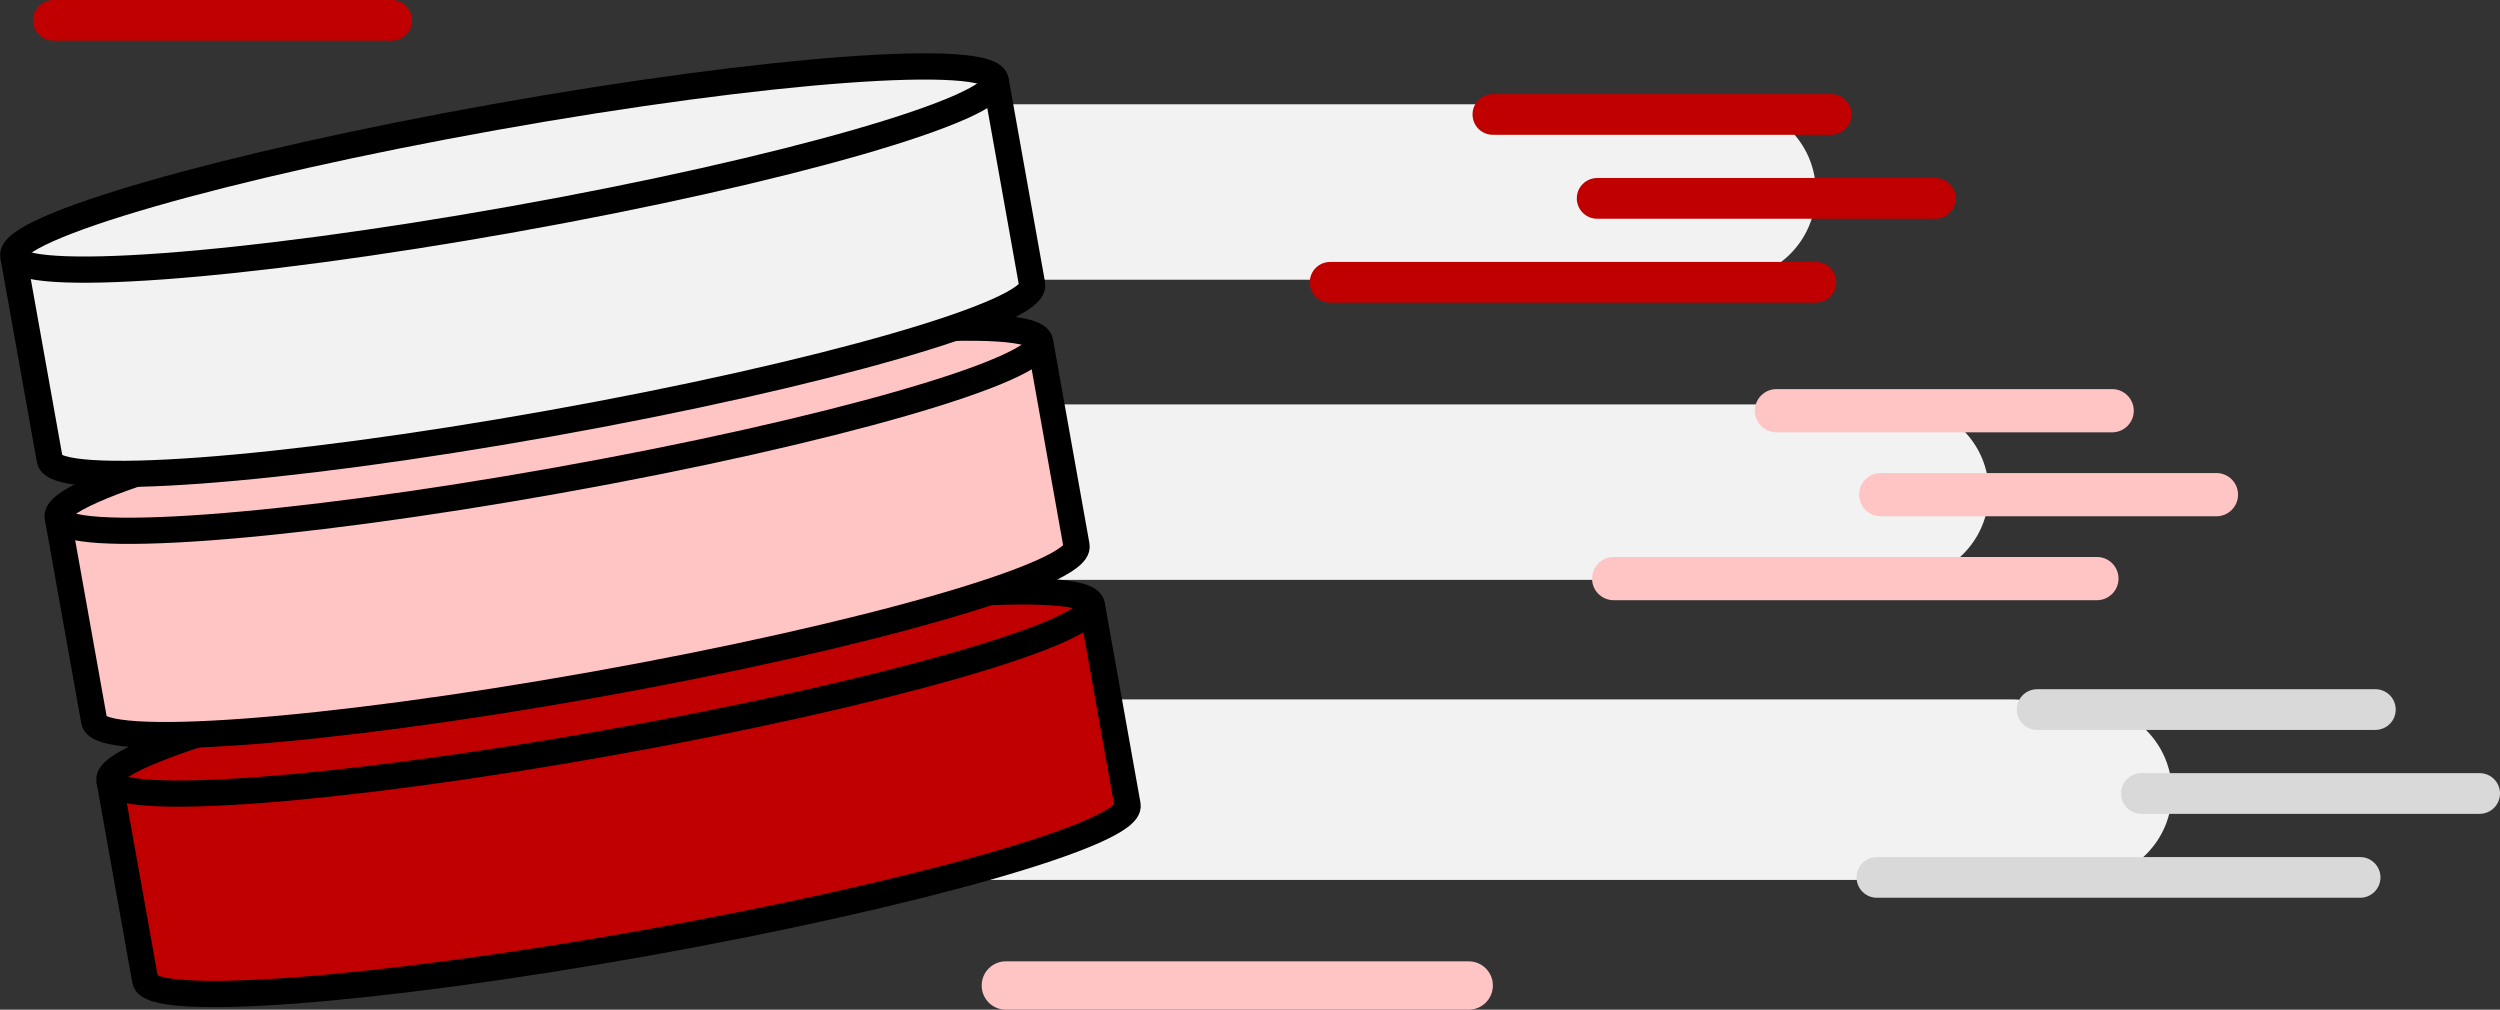 <svg width="983" height="397" xmlns="http://www.w3.org/2000/svg" xmlns:xlink="http://www.w3.org/1999/xlink" xml:space="preserve" overflow="hidden"><rect width="100%" height="100%" fill="#333333" stroke="none"/><defs><clipPath id="clip0"><rect x="912" y="1694" width="983" height="397"/></clipPath></defs><g clip-path="url(#clip0)" transform="translate(-912 -1694)"><path d="M1108 1769.5C1108 1750.45 1123.45 1735 1142.5 1735L1591.5 1735C1610.55 1735 1626 1750.45 1626 1769.5L1626 1769.5C1626 1788.55 1610.55 1804 1591.5 1804L1142.5 1804C1123.45 1804 1108 1788.55 1108 1769.5Z" fill="#F2F2F2" fill-rule="evenodd"/><path d="M1175 1887.5C1175 1868.45 1190.45 1853 1209.5 1853L1659.5 1853C1678.55 1853 1694 1868.45 1694 1887.5L1694 1887.5C1694 1906.55 1678.55 1922 1659.5 1922L1209.5 1922C1190.45 1922 1175 1906.55 1175 1887.5Z" fill="#F2F2F2" fill-rule="evenodd"/><path d="M1220 2004C1220 1984.67 1235.67 1969 1255 1969L1703 1969C1722.33 1969 1738 1984.67 1738 2004L1738 2004C1738 2023.33 1722.33 2039 1703 2039L1255 2039C1235.67 2039 1220 2023.33 1220 2004Z" fill="#F2F2F2" fill-rule="evenodd"/><path d="M1248 2005.5C1248 1986.45 1263.45 1971 1282.5 1971L1731.5 1971C1750.55 1971 1766 1986.45 1766 2005.5L1766 2005.5C1766 2024.55 1750.55 2040 1731.5 2040L1282.5 2040C1263.45 2040 1248 2024.55 1248 2005.5Z" fill="#F2F2F2" fill-rule="evenodd"/><path d="M955.035 2000.81C953.09 1989.93 1037.98 1965.66 1144.63 1946.59 1251.29 1927.53 1339.33 1920.89 1341.28 1931.77L1355.36 2010.57C1357.31 2021.45 1272.42 2045.72 1165.76 2064.79 1059.11 2083.85 971.065 2090.49 969.121 2079.61Z" fill="#C00000" fill-rule="evenodd"/><path d="M1341.28 1931.77C1343.22 1942.65 1258.33 1966.92 1151.68 1985.99 1045.02 2005.06 956.98 2011.69 955.035 2000.81" stroke="#000000" stroke-width="10.312" stroke-miterlimit="8" fill="none" fill-rule="evenodd"/><path d="M955.035 2000.81C953.09 1989.93 1037.98 1965.66 1144.63 1946.59 1251.29 1927.53 1339.33 1920.89 1341.28 1931.77L1355.36 2010.57C1357.31 2021.45 1272.42 2045.72 1165.76 2064.79 1059.11 2083.85 971.065 2090.49 969.121 2079.61Z" stroke="#000000" stroke-width="10.312" stroke-miterlimit="8" fill="none" fill-rule="evenodd"/><path d="M934.695 1897.29C932.712 1886.2 1017.57 1861.75 1124.23 1842.69 1230.88 1823.62 1318.95 1817.16 1320.94 1828.25L1335.29 1908.57C1337.28 1919.66 1252.42 1944.11 1145.76 1963.18 1039.11 1982.24 951.036 1988.71 949.053 1977.62Z" fill="#FFC5C5" fill-rule="evenodd"/><path d="M1320.94 1828.25C1322.92 1839.34 1238.06 1863.79 1131.4 1882.85 1024.75 1901.92 936.677 1908.38 934.695 1897.29" stroke="#000000" stroke-width="10.312" stroke-miterlimit="8" fill="none" fill-rule="evenodd"/><path d="M934.695 1897.29C932.712 1886.2 1017.57 1861.75 1124.23 1842.69 1230.88 1823.62 1318.95 1817.16 1320.94 1828.25L1335.29 1908.57C1337.28 1919.66 1252.42 1944.11 1145.76 1963.18 1039.11 1982.24 951.036 1988.71 949.053 1977.62Z" stroke="#000000" stroke-width="10.312" stroke-miterlimit="8" fill="none" fill-rule="evenodd"/><path d="M917.236 1794.6C915.254 1783.5 1000.11 1759.06 1106.77 1739.99 1213.42 1720.93 1301.49 1714.46 1303.48 1725.55L1317.84 1805.88C1319.82 1816.97 1234.96 1841.41 1128.31 1860.48 1021.65 1879.55 933.577 1886.01 931.595 1874.92Z" fill="#F2F2F2" fill-rule="evenodd"/><path d="M1303.48 1725.55C1305.46 1736.64 1220.6 1761.09 1113.95 1780.15 1007.29 1799.22 919.219 1805.69 917.236 1794.6" stroke="#000000" stroke-width="10.312" stroke-miterlimit="8" fill="none" fill-rule="evenodd"/><path d="M917.236 1794.6C915.254 1783.5 1000.11 1759.06 1106.77 1739.99 1213.42 1720.93 1301.49 1714.46 1303.48 1725.55L1317.84 1805.88C1319.82 1816.97 1234.96 1841.41 1128.31 1860.48 1021.65 1879.55 933.577 1886.01 931.595 1874.92Z" stroke="#000000" stroke-width="10.312" stroke-miterlimit="8" fill="none" fill-rule="evenodd"/><path d="M1532 1772C1532 1767.58 1535.58 1764 1540 1764L1673 1764C1677.42 1764 1681 1767.58 1681 1772L1681 1772C1681 1776.42 1677.42 1780 1673 1780L1540 1780C1535.58 1780 1532 1776.42 1532 1772Z" fill="#C00000" fill-rule="evenodd"/><path d="M1427 1805C1427 1800.58 1430.58 1797 1435 1797L1626 1797C1630.42 1797 1634 1800.58 1634 1805L1634 1805C1634 1809.42 1630.42 1813 1626 1813L1435 1813C1430.58 1813 1427 1809.42 1427 1805Z" fill="#C00000" fill-rule="evenodd"/><path d="M1491 1739C1491 1734.58 1494.58 1731 1499 1731L1632 1731C1636.42 1731 1640 1734.58 1640 1739L1640 1739C1640 1743.42 1636.42 1747 1632 1747L1499 1747C1494.58 1747 1491 1743.42 1491 1739Z" fill="#C00000" fill-rule="evenodd"/><path d="M1643 1888.5C1643 1883.81 1646.81 1880 1651.5 1880L1783.5 1880C1788.19 1880 1792 1883.81 1792 1888.5L1792 1888.5C1792 1893.19 1788.19 1897 1783.5 1897L1651.5 1897C1646.81 1897 1643 1893.19 1643 1888.5Z" fill="#FFC5C5" fill-rule="evenodd"/><path d="M1538 1921.5C1538 1916.81 1541.81 1913 1546.5 1913L1736.5 1913C1741.19 1913 1745 1916.81 1745 1921.5L1745 1921.5C1745 1926.19 1741.19 1930 1736.5 1930L1546.5 1930C1541.81 1930 1538 1926.19 1538 1921.5Z" fill="#FFC5C5" fill-rule="evenodd"/><path d="M1602 1855.5C1602 1850.81 1605.81 1847 1610.5 1847L1742.5 1847C1747.19 1847 1751 1850.81 1751 1855.5L1751 1855.5C1751 1860.19 1747.19 1864 1742.5 1864L1610.5 1864C1605.81 1864 1602 1860.19 1602 1855.5Z" fill="#FFC5C5" fill-rule="evenodd"/><path d="M1746 2006C1746 2001.58 1749.58 1998 1754 1998L1887 1998C1891.42 1998 1895 2001.58 1895 2006L1895 2006C1895 2010.42 1891.42 2014 1887 2014L1754 2014C1749.58 2014 1746 2010.42 1746 2006Z" fill="#D9D9D9" fill-rule="evenodd"/><path d="M1642 2039C1642 2034.58 1645.58 2031 1650 2031L1840 2031C1844.42 2031 1848 2034.58 1848 2039L1848 2039C1848 2043.42 1844.42 2047 1840 2047L1650 2047C1645.58 2047 1642 2043.42 1642 2039Z" fill="#D9D9D9" fill-rule="evenodd"/><path d="M1705 1973C1705 1968.58 1708.58 1965 1713 1965L1846 1965C1850.42 1965 1854 1968.58 1854 1973L1854 1973C1854 1977.42 1850.42 1981 1846 1981L1713 1981C1708.58 1981 1705 1977.42 1705 1973Z" fill="#D9D9D9" fill-rule="evenodd"/><path d="M1298 2081.5C1298 2076.25 1302.25 2072 1307.5 2072L1489.5 2072C1494.75 2072 1499 2076.25 1499 2081.5L1499 2081.5C1499 2086.75 1494.75 2091 1489.5 2091L1307.5 2091C1302.25 2091 1298 2086.75 1298 2081.5Z" fill="#FFC5C5" fill-rule="evenodd"/><path d="M925 1702C925 1697.58 928.582 1694 933 1694L1066 1694C1070.42 1694 1074 1697.58 1074 1702L1074 1702C1074 1706.42 1070.42 1710 1066 1710L933 1710C928.582 1710 925 1706.42 925 1702Z" fill="#C00000" fill-rule="evenodd"/></g></svg>